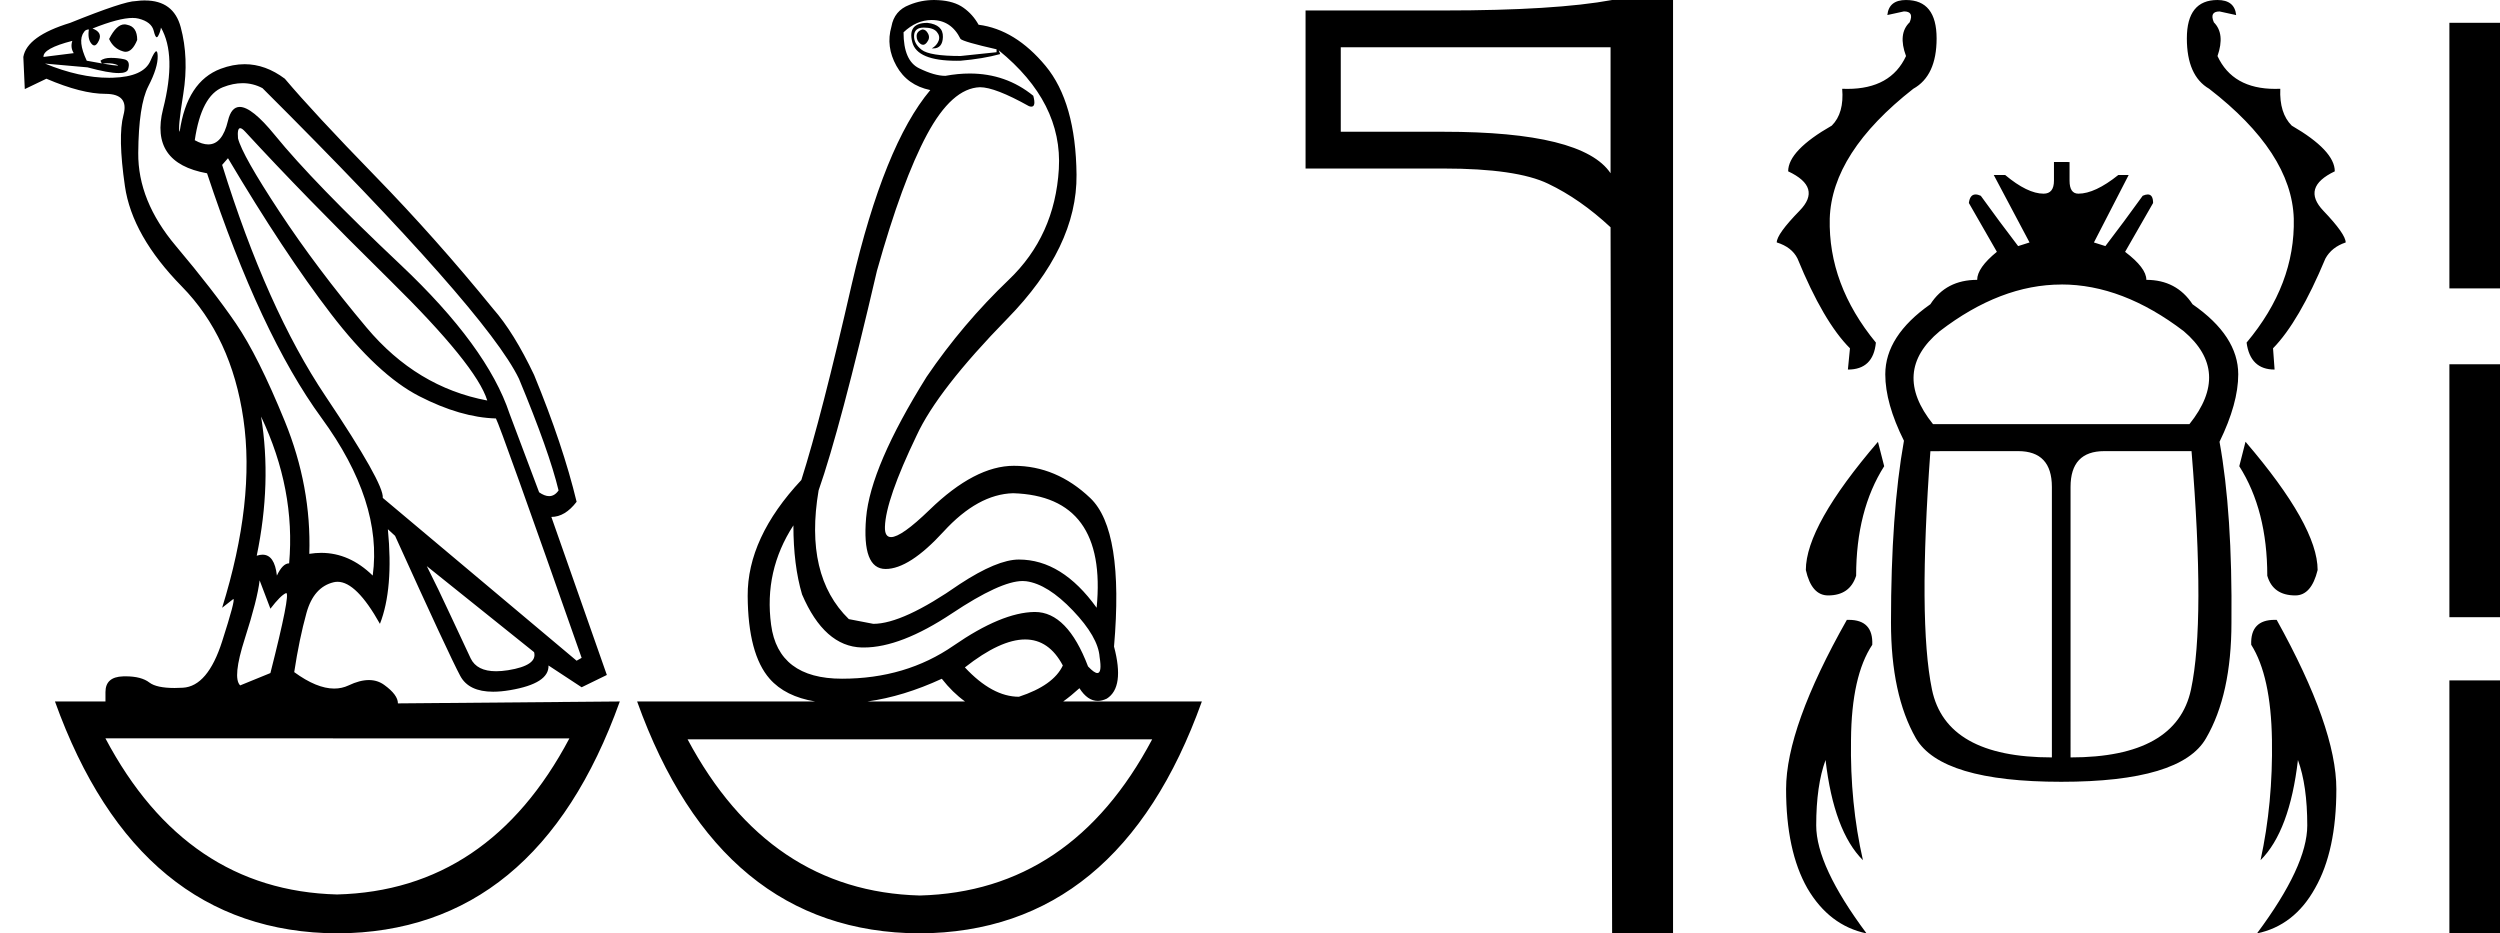<svg xmlns="http://www.w3.org/2000/svg" width="48.213" height="18"><path d="M17.788.568q-.111.037-.111.128t.07.146q.027.022.054.022.04 0 .077-.05.063-.081.021-.163-.041-.083-.11-.083zM2.4.47q-.153 0-.296.282.084.183.264.237.028.01.054.01.131 0 .224-.229 0-.255-.194-.292Q2.425.47 2.399.47zM1.395.787q-.042.128.027.238l-.583.073q-.014-.164.556-.31zm.568.436zm.105-.003q.12 0 .195.033.027.012 0 .012-.052 0-.288-.04.05-.005.093-.005zm2.564 1.252q.035 0 .097.068 1.125 1.223 2.792 2.865Q9.19 7.048 9.397 7.724 8.035 7.468 7.07 6.318q-.966-1.15-1.681-2.236-.716-1.086-.799-1.414-.017-.196.042-.196zm.046-.868q.202 0 .384.096 4.321 4.308 4.946 5.604.584 1.405.764 2.154-.076.11-.182.11-.087 0-.193-.074l-.57-1.515q-.43-1.296-2.104-2.875-1.674-1.579-2.424-2.5-.441-.542-.676-.542-.164 0-.227.268-.108.455-.38.455-.115 0-.26-.081.126-.858.542-1.022.198-.078.38-.078zm.357 6.43q.666 1.405.541 2.83-.125 0-.236.236-.045-.403-.277-.403-.051 0-.112.02.292-1.405.084-2.683zM2.557.346q.066 0 .116.013.25.063.292.237.029.122.058.122.013 0 .025-.022.042-.073.056-.164.305.53.041 1.57t.848 1.24q1.028 3.104 2.209 4.72 1.18 1.615.986 3.038-.449-.438-.993-.438-.113 0-.23.019.042-1.296-.472-2.556t-.945-1.889q-.43-.63-1.16-1.497-.73-.867-.722-1.789.007-.921.194-1.286.188-.365.181-.584-.003-.091-.027-.091-.035 0-.112.182-.132.31-.73.328l-.07.001q-.568 0-1.235-.274l.82.073q.404.11.601.11.162 0 .183-.074.049-.164-.076-.192-.125-.027-.257-.027t-.201.055l.026.052-.29-.052Q1.492.787 1.617.623q.028-.055.097-.055-.028.183.049.274.028.034.056.034.046 0 .09-.098.07-.155-.125-.228.511-.204.773-.204zm15.412.04q.375 0 .555.365.056.055.695.2v.056l-.695.073q-.597 0-.75-.12-.153-.118-.146-.273.007-.155.188-.155.18 0 .25.082t.035.173q-.035.092-.132.147h.028q.18 0 .187-.22.007-.237-.299-.273-.389 0-.291.374.092.357.854.357l.076-.001q.431-.037.765-.128L19.26.97q1.236 1.004 1.16 2.29-.077 1.288-.966 2.136-.889.85-1.584 1.871-1.083 1.734-1.167 2.72-.083.986.376.986.458 0 1.118-.721.66-.721 1.34-.74 1.82.055 1.612 2.209-.667-.93-1.5-.93-.417 0-1.14.474-1.097.766-1.667.766l-.472-.091q-.861-.84-.583-2.482.416-1.187 1.125-4.235.486-1.734.965-2.628.48-.895 1.022-.913.291 0 .944.365.027.01.047.01.094 0 .037-.21-.526-.429-1.226-.429-.225 0-.47.045-.208 0-.506-.146-.3-.146-.3-.694.251-.237.543-.237zM4.396 3.05q1.083 1.825 1.986 3.002.903 1.178 1.702 1.588.799.411 1.48.43.083.145 1.653 4.617l-.097.055-3.738-3.14q.028-.273-1.104-1.962-1.132-1.687-1.994-4.46l.112-.128zm3.834 7.867l2.07 1.66q.07.256-.5.348-.127.02-.233.02-.37 0-.49-.248-.152-.32-.389-.831-.236-.511-.458-.95zm7.071-.785q0 .767.167 1.332.43 1.004 1.153 1.023h.038q.711 0 1.699-.657.938-.625 1.365-.625.034 0 .066.004.416.055.903.566.486.51.514.894.05.311-.043.311-.06 0-.18-.128-.399-1.05-1.024-1.05h-.01q-.633.01-1.557.648-.923.639-2.153.639t-1.368-1.04q-.14-1.04.43-1.917zm-10.294 1.06l.208.547q.195-.255.299-.3l.005-.002q.088 0-.304 1.543l-.583.238q-.153-.146.09-.904.243-.757.285-1.122zm14.763 1.14q.461 0 .727.502-.18.384-.847.603-.514 0-1.042-.566.685-.539 1.162-.539zm-1.607.758q.207.265.448.438h-1.883q.692-.095 1.435-.438zm-7.182 1.15Q9.427 17.175 6.5 17.25q-2.913-.076-4.467-3.011zm11.239.018q-1.554 2.935-4.48 3.012-2.913-.077-4.48-3.012zM2.796.008q-.084 0-.179.013-.222 0-1.264.42-.834.255-.903.657l.028.62.417-.2q.68.292 1.139.292.458 0 .347.41-.111.411.028 1.37.139.958 1.097 1.934.959.977 1.188 2.556.23 1.578-.41 3.641l.209-.164q.004-.004.007-.004.046 0-.216.816-.277.867-.757.894-.084.005-.16.005-.348 0-.486-.105-.155-.12-.462-.12l-.045.001q-.34.01-.34.302v.182H1.06Q2.66 17.982 6.507 18q3.849-.018 5.446-4.472l-4.279.037q0-.165-.264-.356-.129-.094-.296-.094-.175 0-.391.103-.13.061-.278.061-.337 0-.771-.317.097-.639.236-1.14.139-.503.528-.594.036-.008.073-.008.362 0 .816.811.264-.675.153-1.825l.139.128q1.042 2.3 1.257 2.701.163.305.634.305.15 0 .331-.031.75-.128.737-.475l.639.42.486-.237-1.07-3.048q.264 0 .487-.292-.264-1.096-.82-2.446-.39-.822-.792-1.278Q8.411 4.603 7.23 3.39T5.493 1.518q-.373-.28-.775-.28-.226 0-.461.088-.653.246-.792 1.214-.042-.037.07-.73.11-.694-.05-1.287-.138-.514-.689-.514zM18.016 0q-.252 0-.478.094-.292.11-.347.42-.111.383.097.757.208.374.653.466-.89 1.058-1.514 3.741-.584 2.556-.973 3.779-1.042 1.113-1.035 2.236.007 1.122.424 1.597.301.343.878.438h-3.434q1.597 4.454 5.446 4.472 3.848-.018 5.445-4.472h-2.674q.153-.11.313-.256.156.245.354.245.083 0 .174-.044.347-.219.139-1.004.194-2.245-.459-2.865-.653-.621-1.473-.621-.75 0-1.625.849-.543.526-.743.526-.124 0-.118-.198.014-.52.611-1.761.403-.876 1.75-2.254 1.348-1.378 1.334-2.775-.014-1.396-.597-2.099-.584-.703-1.292-.794-.111-.2-.292-.328Q18.4.02 18.1.003 18.059 0 18.017 0zM31.06.911v2.43q-.536-.8-3.219-.8h-1.984V.911zM31.09 0q-1.093.202-3.249.202h-2.663V3.25h2.663q1.407 0 2.015.293.617.294 1.204.84L31.09 18h1.175V0zm5.668 0q-.33 0-.36.29l.32-.07q.2 0 .11.21-.23.22-.07.651-.293.633-1.13.633l-.101-.002q.04.47-.2.71-.842.481-.842.882.661.31.22.76-.44.451-.44.611.29.09.4.31.501 1.222 1.012 1.732l-.04.41q.49 0 .54-.52-.92-1.12-.89-2.392.04-1.272 1.611-2.503.45-.25.45-.971 0-.741-.59-.741zm6.007 0q-.591 0-.591.74 0 .722.43.972 1.592 1.231 1.632 2.503.03 1.271-.91 2.392.07.52.54.52l-.03-.41q.5-.51 1.01-1.731.121-.22.391-.31 0-.161-.43-.611-.43-.451.22-.761 0-.4-.83-.881-.241-.24-.221-.711l-.1.002q-.819 0-1.111-.633.15-.43-.07-.65-.09-.21.11-.21l.32.07Q43.095 0 42.765 0zm-3.009 5.486q1.177 0 2.358.901.92.781.11 1.792h-4.946q-.81-1.011.13-1.792 1.172-.9 2.348-.9zM36.217 8.52q-1.391 1.622-1.391 2.473.11.49.43.49.42 0 .54-.38 0-1.261.541-2.112l-.12-.47zm7.088 0l-.12.471q.54.85.54 2.112.11.38.541.38.31 0 .43-.49 0-.85-1.39-2.473zm-4.385.18q.651 0 .651.691v5.216q-2.042 0-2.313-1.311-.27-1.312-.03-4.595zm3.344 0q.27 3.284-.01 4.596-.28 1.311-2.323 1.311V9.39q0-.69.651-.69zm-2.653-5.576v.36q0 .251-.2.251-.31 0-.741-.36h-.22l.69 1.301-.22.07q-.36-.47-.72-.97-.057-.026-.1-.026-.11 0-.13.165l.54.941q-.38.31-.38.541-.601 0-.902.47-.87.611-.87 1.352 0 .56.36 1.281-.25 1.392-.25 3.504 0 1.392.48 2.233.49.84 2.803.84 2.313 0 2.793-.84.49-.841.49-2.233.02-2.112-.23-3.484.361-.74.361-1.301 0-.74-.881-1.351-.31-.471-.891-.471 0-.23-.41-.54l.54-.942q0-.165-.103-.165-.04 0-.097.025-.36.5-.72.971l-.221-.07.67-1.301h-.2q-.45.36-.77.36-.17 0-.17-.25v-.36zm-3.956 8.83h-.038q-1.172 2.073-1.172 3.264 0 1.191.41 1.912.421.72 1.142.871-.971-1.301-.971-2.082 0-.771.18-1.262.16 1.372.721 1.932-.25-1.1-.23-2.322.01-1.232.41-1.832.02-.481-.452-.481zm8.212 0q-.471 0-.452.48.38.601.4 1.833.02 1.221-.22 2.322.561-.56.721-1.932.18.49.18 1.262 0 .78-.97 2.082.72-.15 1.12-.871.411-.72.411-1.912 0-1.191-1.151-3.264h-.039zM47.237.44v5.122h.976V.44h-.976m0 6.585v4.878h.976V7.025h-.976m0 6.097V18h.976v-4.878h-.976z"/></svg>